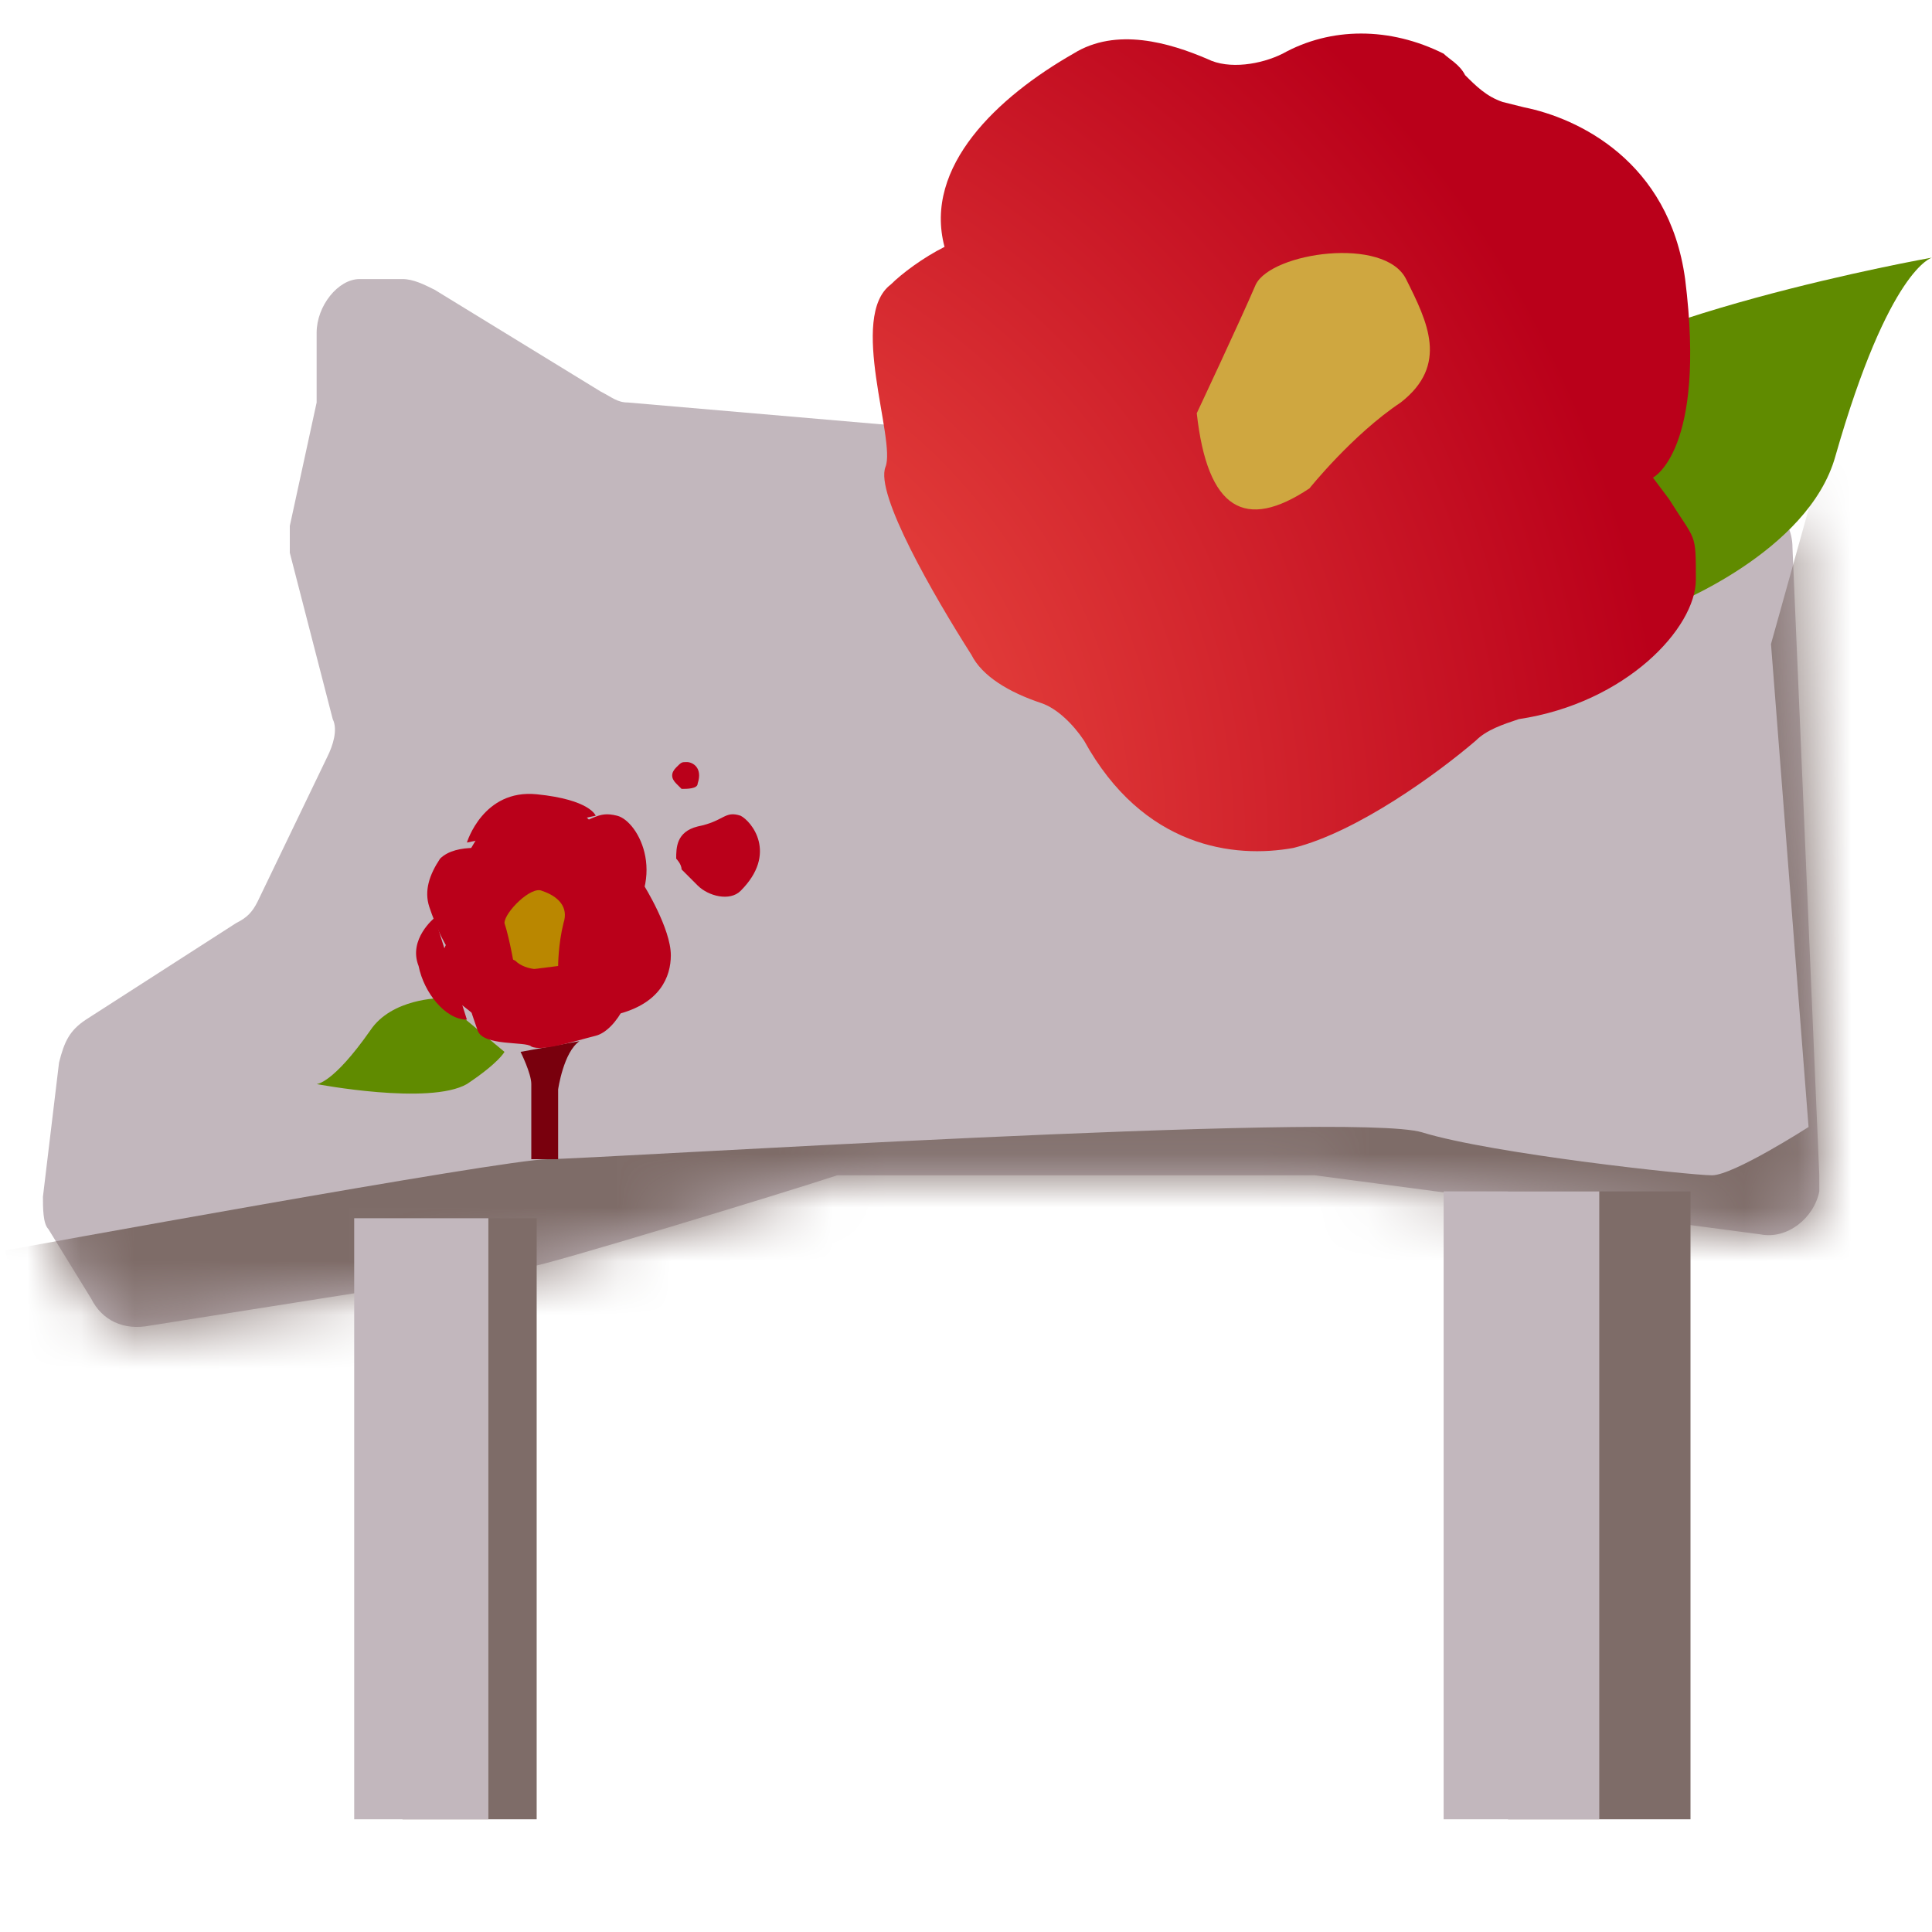 <svg width="36" height="36" viewBox="0 0 36 36" fill="none" xmlns="http://www.w3.org/2000/svg">
<g clip-path="url(#clip0_164_10455)">
<path d="M5.9 6.2V7.3C5.9 7.4 5.9 7.4 5.9 7.5L5.4 9.8C5.4 10 5.4 10.1 5.4 10.3L6.2 13.4C6.3 13.6 6.2 13.9 6.1 14.1L4.8 16.8C4.7 17 4.6 17.1 4.4 17.2L1.6 19C1.3 19.2 1.2 19.4 1.1 19.8L0.8 22.3C0.8 22.5 0.8 22.8 0.9 22.9L1.7 24.2C1.9 24.6 2.3 24.8 2.8 24.7C4.7 24.4 9.7 23.6 9.9 23.6C10.1 23.6 14.7 22.2 15.6 21.9C15.7 21.9 15.8 21.9 15.9 21.9H24.4H24.5L32.8 23C33.3 23.1 33.8 22.7 33.9 22.2C33.9 22.1 33.9 22 33.9 21.9L33.4 10.2C33.4 9.7 33 9.2 32.4 9.2L23.3 8.5L11.7 7.5C11.5 7.5 11.4 7.4 11.2 7.3L8.1 5.4C7.9 5.3 7.7 5.2 7.5 5.2H6.7C6.3 5.2 5.9 5.7 5.9 6.2Z" fill="#C2B7BD"/>
<mask id="mask0_164_10455" style="mask-type:luminance" maskUnits="userSpaceOnUse" x="0" y="5" width="34" height="20">
<path d="M5.9 6.2V7.3C5.9 7.4 5.9 7.4 5.9 7.5L5.4 9.8C5.4 10 5.4 10.1 5.4 10.3L6.2 13.4C6.3 13.6 6.2 13.9 6.1 14.1L4.8 16.8C4.7 17 4.6 17.1 4.4 17.2L1.6 19C1.3 19.2 1.2 19.4 1.1 19.8L0.8 22.3C0.8 22.5 0.8 22.8 0.9 22.9L1.7 24.2C1.9 24.6 2.3 24.8 2.8 24.7C4.7 24.4 9.7 23.6 9.9 23.6C10.1 23.6 14.7 22.2 15.6 21.9C15.7 21.9 15.8 21.9 15.9 21.9H24.4H24.5L32.8 23C33.3 23.1 33.8 22.7 33.9 22.2C33.9 22.1 33.9 22 33.9 21.9L33.4 10.2C33.4 9.7 33 9.2 32.4 9.2L23.3 8.5L11.7 7.5C11.5 7.5 11.4 7.4 11.2 7.3L8.1 5.4C7.9 5.3 7.7 5.2 7.5 5.2H6.7C6.3 5.2 5.9 5.7 5.9 6.2Z" fill="white"/>
</mask>
<g mask="url(#mask0_164_10455)">
<path d="M0.1 23.3C0.1 23.3 9.4 21.6 10.2 21.6C11 21.6 25.2 20.7 26.5 21.1C27.8 21.5 31.5 21.9 31.9 21.9C32.3 21.9 33.7 21 33.7 21L33 12L34.2 7.7L36.8 14.4L34.2 30.4H1.4L0.1 23.3Z" fill="#7E6C68"/>
</g>
<path d="M10 22.7H7.5V33.9H10V22.7Z" fill="#7E6C68"/>
<path d="M9.1 22.7H6.6V33.9H9.1V22.7Z" fill="#C2B7BD"/>
<path d="M31.5 22.2H28.1V33.9H31.5V22.2Z" fill="#7E6C68"/>
<path d="M29.8 22.2H26.9V33.9H29.8V22.2Z" fill="#C2B7BD"/>
<path d="M8 18.3C8.1 18.3 9.2 19.2 9.2 19.2L11.4 18.9L12.1 18.4L12.2 16.9L11.6 15.9L10.9 15.2L10.1 15.1L8.9 15.6L8.3 16.6L8.4 17.4L8 18.3Z" fill="#BA001A"/>
<path d="M8.2 18.6C8.2 18.6 7.3 18.6 6.9 19.2C6.2 20.2 5.9 20.2 5.9 20.2C5.9 20.2 8 20.6 8.7 20.2C9.3 19.8 9.4 19.6 9.4 19.6" fill="#608B00"/>
<path d="M9.7 19.6C9.7 19.6 9.9 20 9.9 20.2C9.9 20.4 9.9 21.6 9.9 21.6H10.4V20.3C10.4 20.3 10.5 19.6 10.8 19.4" fill="#79000D"/>
<path d="M9.8 16.6C9.8 16.6 9.5 15.7 10.3 15.5C11.1 15.3 11.1 15.1 11.5 15.2C11.9 15.3 12.5 16.4 11.5 17.4C11.5 17.4 11.2 17.8 10.5 17.8" fill="#BA001A"/>
<path d="M11.5 18.9C12.3 18.7 12.5 18.2 12.5 17.8C12.5 17.3 12 16.5 12 16.5" fill="#BA001A"/>
<path d="M9.6 18.1C9.6 18.1 9.5 17.5 9.4 17.2C9.4 17 9.9 16.5 10.1 16.6C10.4 16.7 10.6 16.9 10.5 17.2C10.4 17.6 10.4 18 10.4 18" fill="#BA8700"/>
<path d="M10.5 18C10.5 18 11.5 17.8 11.7 18.1C11.9 18.4 11.5 19.2 11.1 19.3C10.7 19.4 10.1 19.6 9.9 19.5C9.8 19.4 9 19.5 8.9 19.2C8.8 18.9 8.5 18.2 8.9 18C9.3 17.8 9.4 17.8 9.6 17.9C9.8 18.1 10.2 18.1 10.5 18Z" fill="#BA001A"/>
<path d="M9.8 16.1C9.8 16.1 9.6 16 9.4 15.9C9.2 15.8 8.5 15.7 8.2 16C8 16.3 7.9 16.6 8 16.9C8.1 17.2 8.4 18 8.8 18.1" fill="#BA001A"/>
<path d="M8.1 17.1C8.1 17.1 7.6 17.5 7.8 18C7.9 18.5 8.3 19 8.7 19" fill="#BA001A"/>
<path d="M8.7 15.7C8.7 15.7 9 14.7 10 14.8C11 14.9 11.1 15.2 11.1 15.2" fill="#BA001A"/>
<path d="M12.7 16.2C12.7 16.1 12.6 16 12.6 16C12.6 15.8 12.6 15.5 13 15.4C13.5 15.3 13.5 15.1 13.8 15.2C14 15.3 14.5 15.9 13.8 16.6C13.6 16.8 13.2 16.7 13 16.5L12.7 16.2Z" fill="#BA001A"/>
<path d="M12.6 14.6C12.5 14.5 12.5 14.4 12.6 14.3C12.7 14.2 12.7 14.2 12.8 14.2C12.9 14.2 13.1 14.3 13 14.6C13 14.7 12.8 14.7 12.7 14.7L12.6 14.6Z" fill="#BA001A"/>
<path d="M31.1 11.3C31.1 11.3 33.7 10.3 34.2 8.5C35.2 5 36 4.8 36 4.8C36 4.8 29.8 5.9 28.3 7.5C26.8 9.1 26.9 9.7 26.9 9.7L31.1 11.3Z" fill="#608B00"/>
<path d="M30.8 8.9C30.8 8.9 31.8 8.4 31.4 5.2C31.1 3 29.4 2.2 28.4 2L28 1.9C27.7 1.8 27.5 1.6 27.3 1.4C27.2 1.2 27 1.1 26.9 1C25.9 0.5 24.8 0.5 23.9 1C23.5 1.2 22.9 1.3 22.5 1.1C21.8 0.8 20.8 0.5 20 1C18.6 1.8 17.2 3.1 17.6 4.6C17.2 4.8 16.8 5.1 16.6 5.3C15.8 5.9 16.7 8.2 16.5 8.7C16.3 9.2 17.4 11.1 18.1 12.2C18.3 12.6 18.8 12.9 19.4 13.1C19.7 13.2 20 13.5 20.2 13.8C21.3 15.8 23 16 24.1 15.8C25.3 15.5 26.8 14.4 27.5 13.8C27.7 13.6 28 13.5 28.3 13.4C30.3 13.1 31.6 11.7 31.6 10.8C31.6 9.9 31.6 10.1 31.1 9.3L30.8 8.9Z" fill="url(#paint0_radial_164_10455)"/>
<path d="M22.3 7.7C22.3 7.7 23.1 6 23.4 5.3C23.7 4.7 25.8 4.4 26.2 5.2C26.6 6 27 6.8 26.1 7.5C25.2 8.1 24.4 9.1 24.4 9.1C23.2 9.9 22.5 9.5 22.3 7.7Z" fill="#CFA740"/>
</g>
<defs>
<radialGradient id="paint0_radial_164_10455" cx="0" cy="0" r="1" gradientUnits="userSpaceOnUse" gradientTransform="translate(10.499 15.704) rotate(-10.318) scale(20.625 20.625)">
<stop stop-color="#FB624D"/>
<stop offset="1" stop-color="#BA001A"/>
</radialGradient>
<clipPath id="clip0_164_10455">
<rect width="36" height="36" fill="white"/>
</clipPath>
</defs>
</svg>
